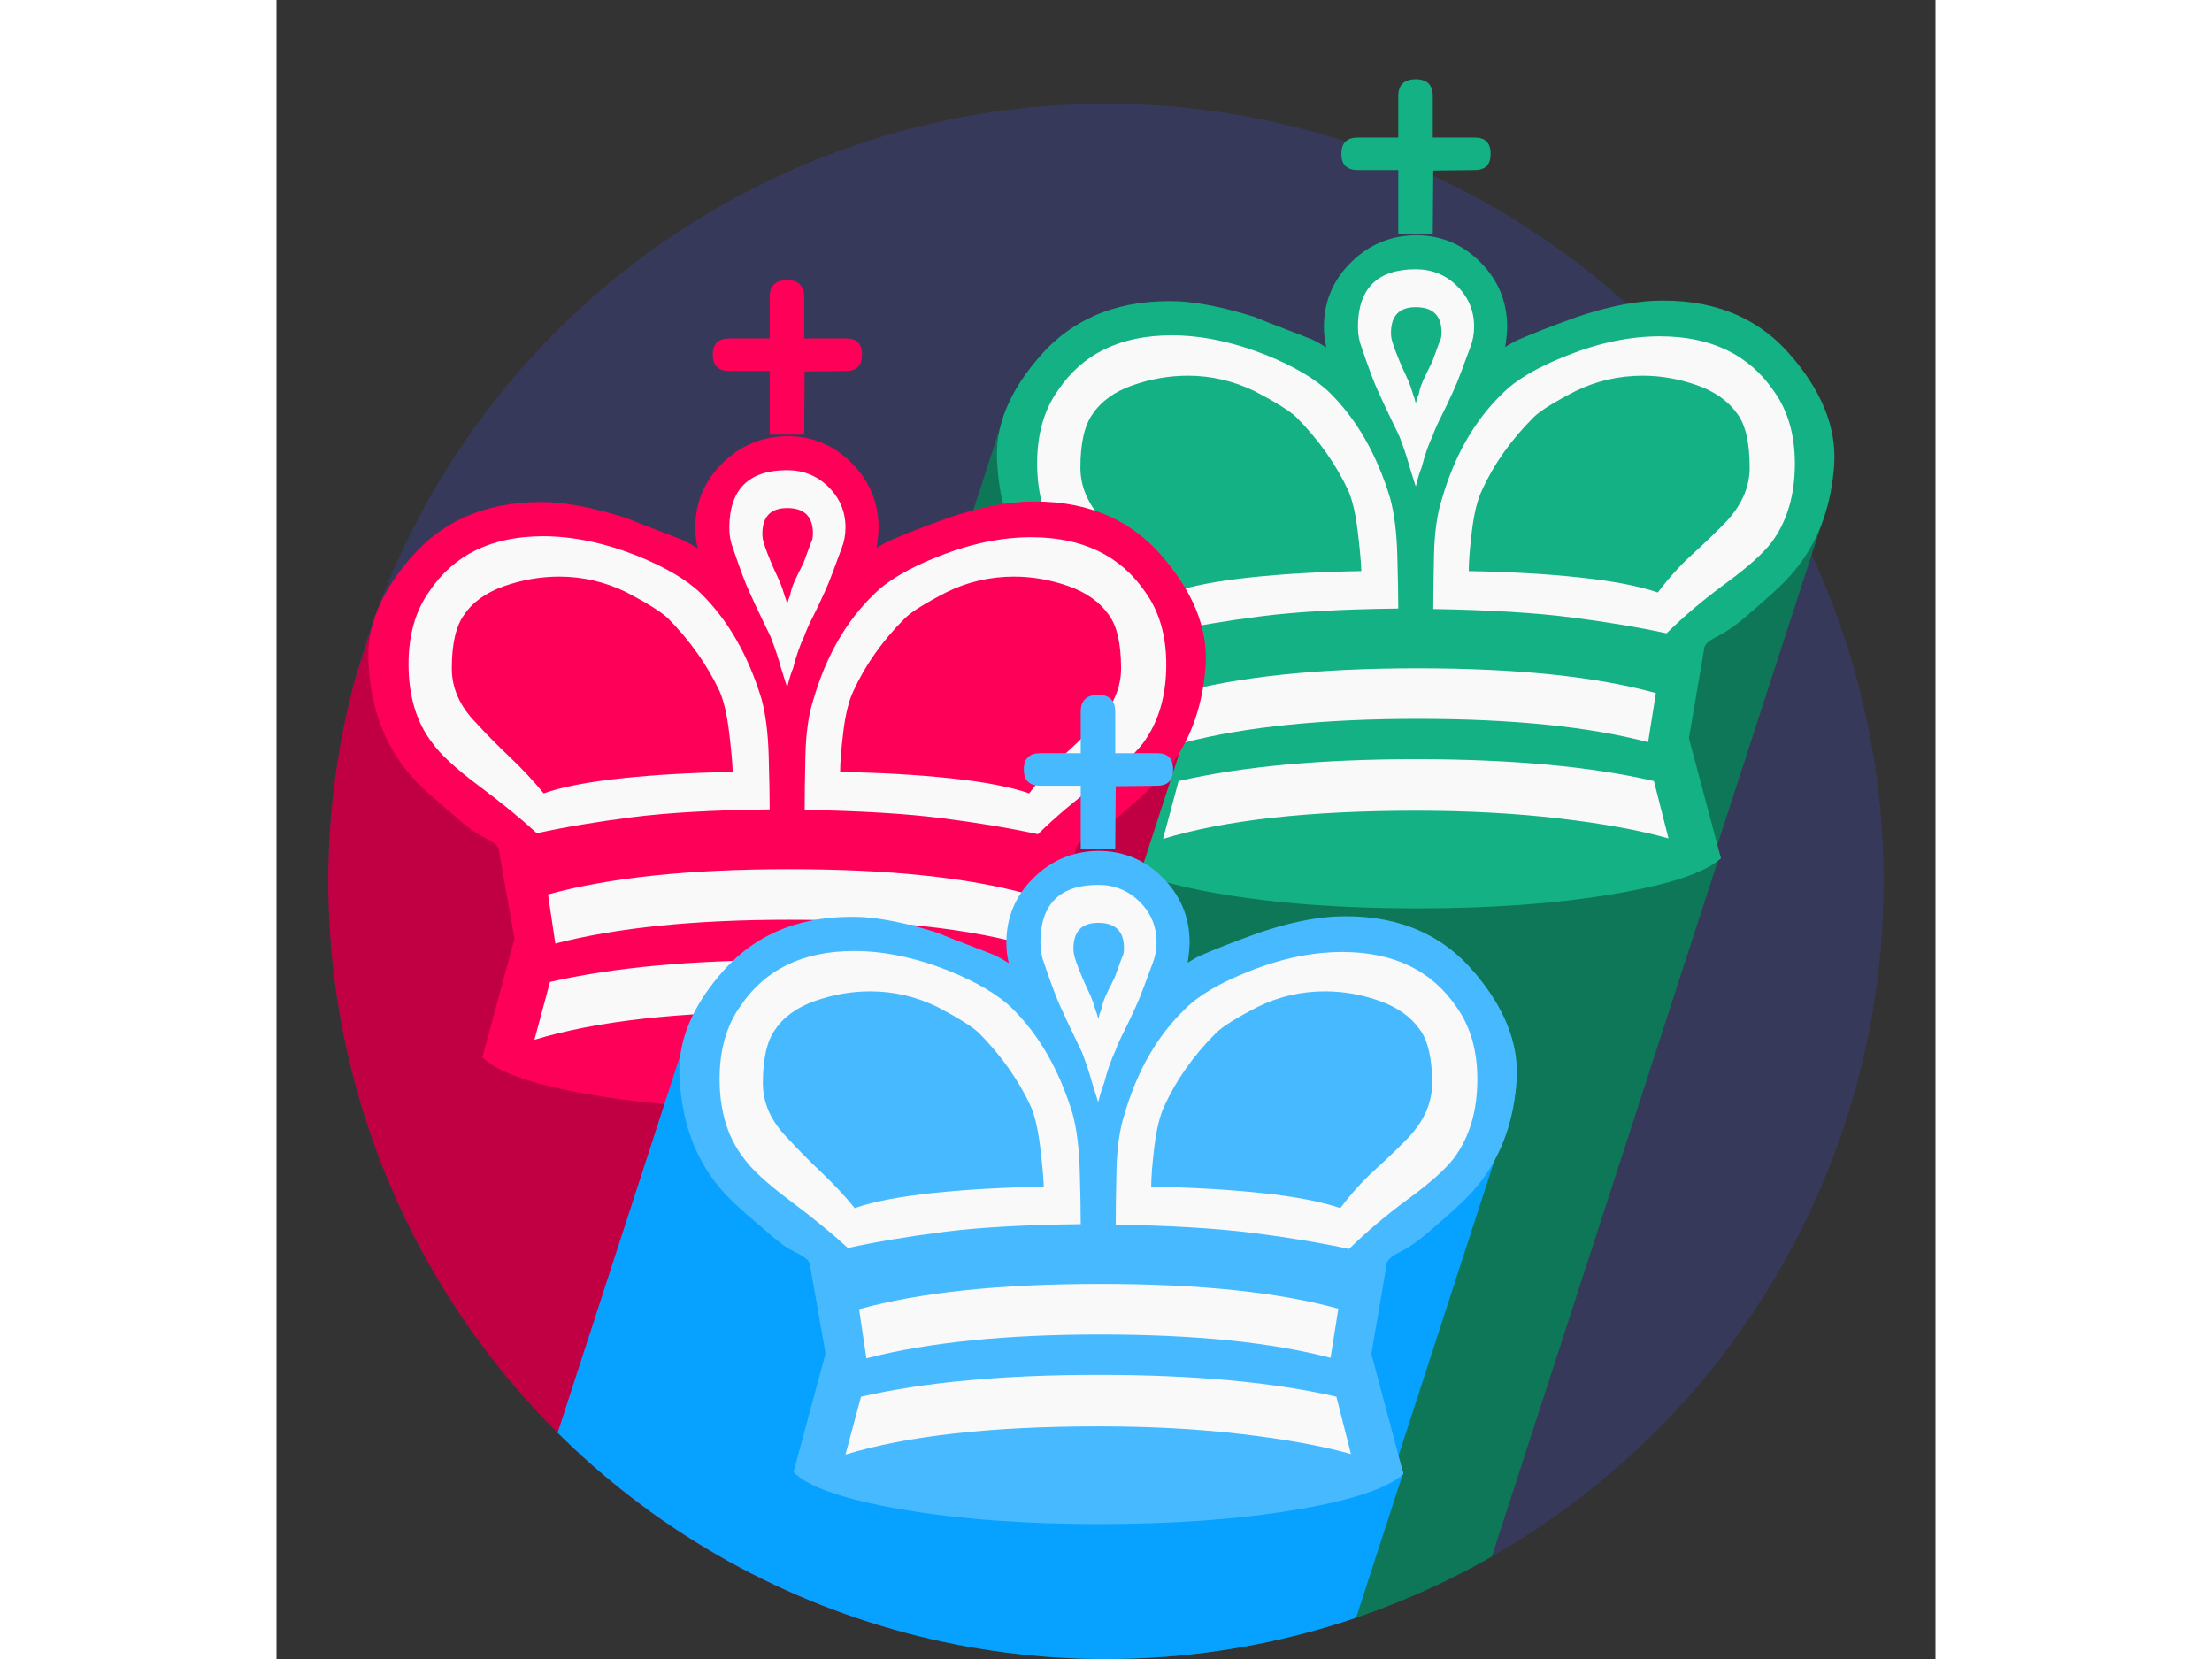 <?xml version="1.0" encoding="UTF-8" standalone="no" ?>
<svg
    height="384"
    width="512"
    viewBox="0 0 512 512"
    xmlns="http://www.w3.org/2000/svg"
    xmlns:xlink="http://www.w3.org/1999/xlink"
>
    <rect x="0" y="0" width="512" height="512" fill="#333333" stroke="none"/>
    <defs>
        <g id="king" transform="scale(0.15) scale(1, -1)">
            <path
                id="king__fill"
                d="
                    M397 278L463 522L430 709Q429 709 427 713L427 713Q422 720 398.50 731.50Q375 743 344 771L344 771Q300 808 275.50 831Q251 854 231 881L231 881Q170 965 163 1084L163 1084Q153 1199 256 1313L256 1313Q360 1427 537 1420L537 1420Q603 1416 692 1388L692 1388Q721 1376 751.50 1364.50Q782 1353 812 1341L812 1341Q828 1333 840 1325L840 1325Q835 1346 835 1367L835 1367Q835 1445 890.50 1500Q946 1555 1024 1556L1024 1556Q1102 1556 1157 1500.50Q1212 1445 1212 1368L1212 1368Q1212 1352 1208 1326L1208 1326Q1222 1335 1235 1341L1235 1341Q1281 1361 1356 1388L1356 1388Q1442 1417 1511 1421L1511 1421Q1688 1429 1791 1314L1791 1314Q1892 1200 1885 1085L1885 1085Q1877 966 1816 882L1816 882Q1796 855 1771 831.50Q1746 808 1704 772L1704 772Q1671 744 1648 732.50Q1625 721 1621 714L1621 714Q1620 712 1619 711Q1618 710 1618 709L1618 709L1586 521L1652 274Q1602 229 1428 200Q1254 171 1026 171L1026 171Q794 171 618 201.50Q442 232 397 278L397 278Z
                    M1060 1689L1059 1559L988 1559L988 1690L905 1690Q871 1690 871 1723L871 1723L871 1724Q871 1757 905 1757L905 1757L988 1757L988 1842Q988 1877 1024 1877L1024 1877L1024 1877Q1059 1877 1059 1842L1059 1842L1059 1757L1145 1757Q1178 1757 1178 1724L1178 1724L1178 1723Q1178 1690 1145 1690L1145 1690L1060 1689Z
                "
            />
            <path
                id="king__white-parts"
                d="
                    M1502 513L1518 614Q1334 665 1028 665L1028 665Q720 665 532 613L532 613L547 512Q736 561 1028 561L1028 561Q1319 561 1502 513L1502 513Z
                    M1544 315L1544 315L1514 433Q1319 478 1024 478L1024 478Q732 478 536 433L536 433L504 314Q694 372 1025 372L1025 372Q1184 372 1320 356Q1456 340 1544 315Z
                    M1133 865L1133 865Q1133 894 1139.50 947.50Q1146 1001 1160 1031L1160 1031Q1197 1112 1266 1181L1266 1181Q1286 1201 1352 1235L1352 1235Q1417 1267 1491 1267L1491 1267Q1547 1267 1602.50 1247.50Q1658 1228 1686 1188L1686 1188Q1711 1154 1711 1078L1711 1078Q1711 1018 1662 966L1662 966Q1630 933 1593 899.50Q1556 866 1522 821L1522 821Q1464 841 1360.50 852Q1257 863 1133 865Z
                    M1060 787L1060 787Q1232 784 1342 770Q1452 756 1540 737L1540 737Q1595 791 1662 840Q1729 889 1756 924L1756 924Q1804 989 1804 1086L1804 1086Q1804 1175 1761 1235L1761 1235Q1684 1348 1526 1348L1526 1348Q1434 1348 1334 1308L1334 1308Q1243 1272 1202 1230L1202 1230Q1117 1148 1078 1014L1078 1014Q1063 968 1061.50 897Q1060 826 1060 787Z
                    M988 788L988 788Q988 828 986 898.50Q984 969 971 1016L971 1016Q930 1150 847 1232L847 1232Q804 1274 715 1310L715 1310Q613 1350 522 1350L522 1350Q364 1350 288 1237L288 1237Q245 1177 245 1087L245 1087Q245 989 293 926L293 926Q318 890 389 837Q460 784 509 739L509 739Q596 758 705.50 772Q815 786 988 788Z
                    M1024 1039L1024 1039Q1031 1067 1036 1078L1036 1078Q1046 1117 1059 1144L1059 1144Q1065 1161 1076.50 1183.50Q1088 1206 1101 1235L1101 1235Q1109 1252 1118 1276.50Q1127 1301 1136 1325L1136 1325Q1144 1345 1144 1368L1144 1368Q1144 1417 1109 1451.50Q1074 1486 1024 1486L1024 1486Q905 1486 905 1367L905 1367Q905 1344 913 1324L913 1324Q935 1259 947 1234L947 1234Q960 1205 971 1182.50Q982 1160 990 1143L990 1143Q1003 1110 1012 1077L1012 1077Q1014 1071 1024 1039Z
                    M912 865L912 865Q787 863 683.50 852Q580 841 523 821L523 821Q493 858 453.50 895.50Q414 933 384 966L384 966Q334 1017 334 1078L334 1078Q334 1153 359 1188L359 1188Q386 1228 442 1247.50Q498 1267 555 1267L555 1267Q627 1267 693 1235L693 1235Q758 1201 779 1181L779 1181Q847 1112 885 1031L885 1031Q898 1001 904.50 947.50Q911 894 912 865Z
                    M1024 1210L1024 1210Q1022 1220 1019 1227L1019 1227Q1013 1247 1009 1256L1009 1256Q1006 1263 1001 1273.50Q996 1284 991 1296L991 1296Q988 1303 983.50 1314.50Q979 1326 976 1336L976 1336Q973 1345 973 1355L973 1355Q973 1408 1024 1408L1024 1408Q1077 1408 1077 1356L1077 1356Q1077 1343 1073 1337L1073 1337Q1059 1299 1058 1296L1058 1296Q1043 1266 1039 1257L1039 1257Q1032 1241 1030 1228L1030 1228Q1027 1222 1026 1217.50Q1025 1213 1024 1210Z
                "
                fill="#f9f9fa"
            />
        </g>
        <clipPath id="circle">
            <circle r="240" cy="272" cx="256"/>
        </clipPath>
        <clipPath id="tail-clip">
            <rect
                id="tail-clip__back-tail"
                x="240"
                y="16"
                width="200"
                height="512"
                transform="rotate(18)"
            />
            <rect
                id="tail-clip__front-tail"
                x="292"
                y="78"
                width="200"
                height="512"
                transform="rotate(18)"
            />
            <rect
                id="tail-clip__top-tail"
                x="361"
                y="-37"
                width="128"
                height="128"
                transform="rotate(18)"
            />
        </clipPath>
        <rect
            id="tail"
            width="512"
            height="512"
            x="0"
            y="0"
            clip-path="url(#tail-clip)"
        />
    </defs>
    <rect
        id="background"
        x="0"
        y="0"
        width="100%"
        height="100%"
        fill="#363959"
        clip-path="url(#circle)"
    />
    <g id="green-tail" fill="#0d7758">
        <g clip-path="url(#circle)">
            <use href="#tail" xlink:href="#tail" x="1.5" y="38"/>
        </g>
        <rect
            id="green-tail__outside"
            x="375.5"
            y="4"
            width="128"
            height="128"
            transform="rotate(18)"
            stroke-width="0"
        />
    </g>
    <use
        id="green-king"
        href="#king"
        xlink:href="#king"
        x="198"
        y="306"
        fill="#14b184"
    />
    <g id="red-tail" fill="#c00043" clip-path="url(#circle)">
        <use href="#tail" xlink:href="#tail" x="-192.5" y="100" />
    </g>
    <use
        id="red-king"
        href="#king"
        xlink:href="#king"
        x="4"
        y="368"
        fill="#ff0059"
    />
    <g id="blue-tail" fill="#07a2ff" clip-path="url(#circle)">
        <use href="#tail" xlink:href="#tail" x="-96" y="228"/>
    </g>
    <use
        id="blue-king"
        href="#king"
        xlink:href="#king"
        x="100"
        y="496"
        fill="#47baff"
    />
</svg>